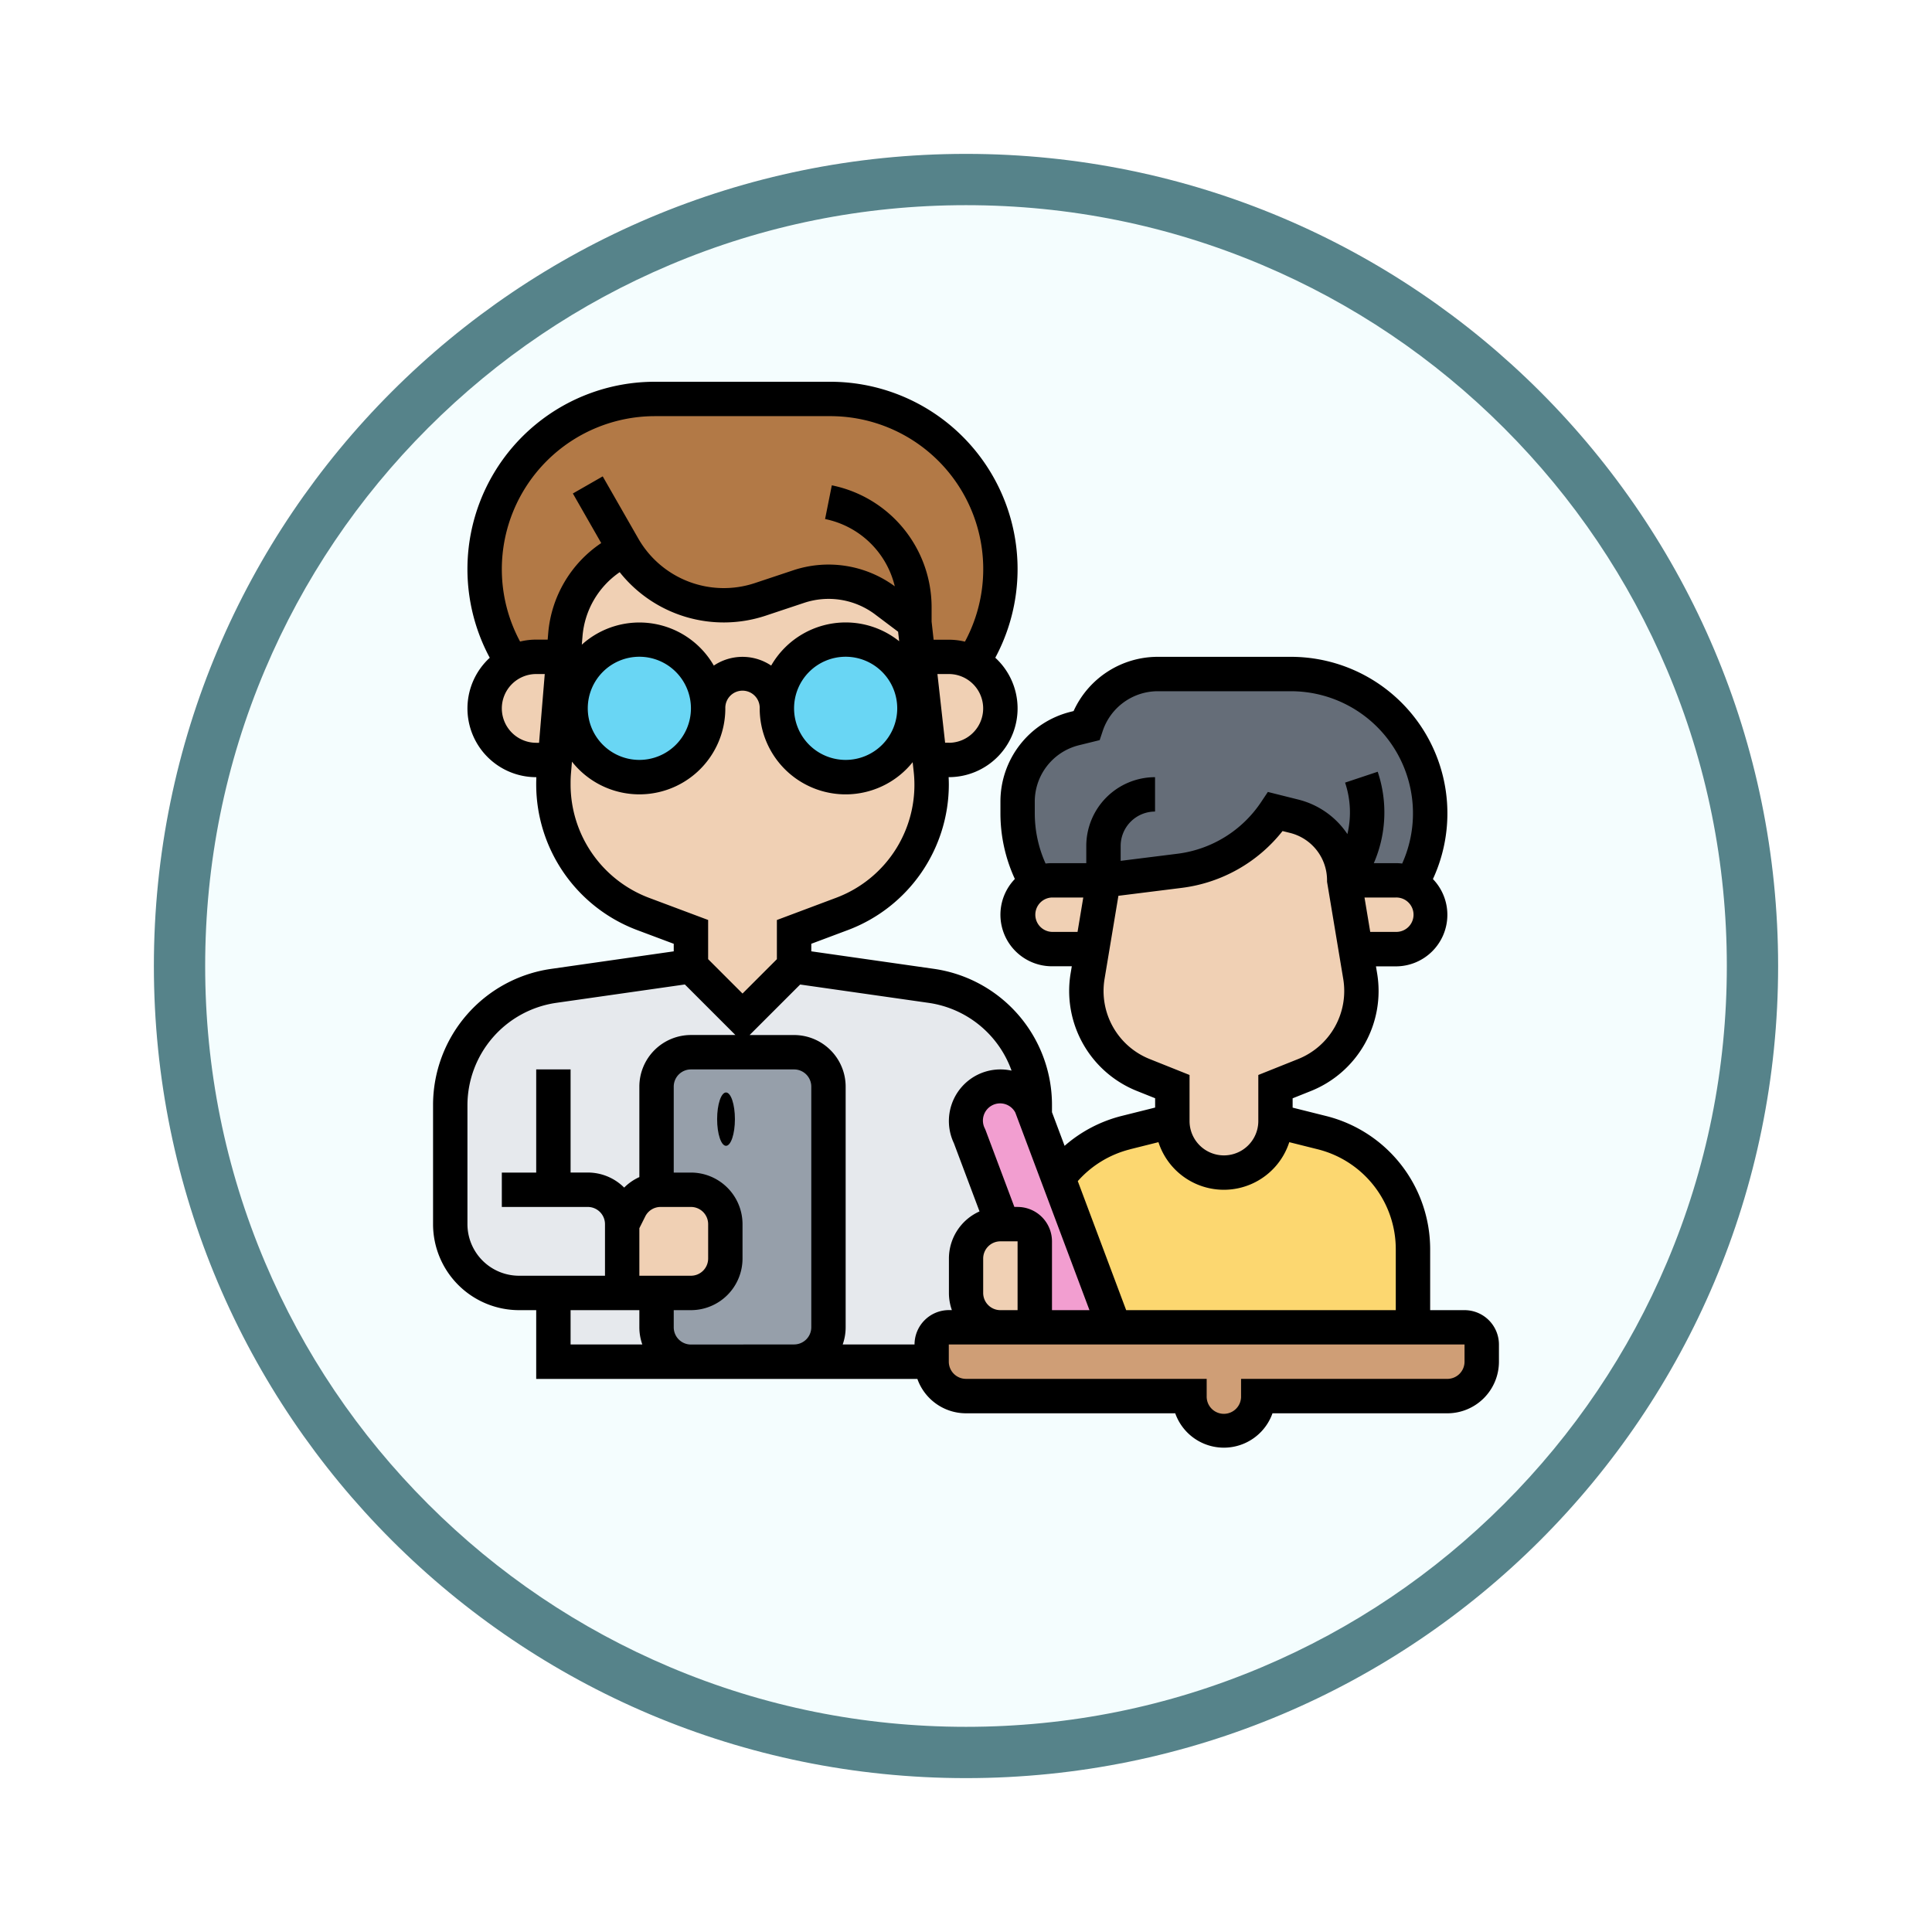 <svg xmlns="http://www.w3.org/2000/svg" xmlns:xlink="http://www.w3.org/1999/xlink" width="113" height="113" viewBox="0 0 113 113">
  <defs>
    <filter id="Trazado_982547" x="0" y="0" width="113" height="113" filterUnits="userSpaceOnUse">
      <feOffset dy="3" input="SourceAlpha"/>
      <feGaussianBlur stdDeviation="3" result="blur"/>
      <feFlood flood-opacity="0.161"/>
      <feComposite operator="in" in2="blur"/>
      <feComposite in="SourceGraphic"/>
    </filter>
  </defs>
  <g id="Grupo_1173991" data-name="Grupo 1173991" transform="translate(9 6)">
    <g id="Grupo_1172010" data-name="Grupo 1172010">
      <g id="Grupo_1171046" data-name="Grupo 1171046">
        <g id="Grupo_1148525" data-name="Grupo 1148525">
          <g transform="matrix(1, 0, 0, 1, -9, -6)" filter="url(#Trazado_982547)">
            <g id="Trazado_982547-2" data-name="Trazado 982547" transform="translate(9 6)" fill="#f4fdfe">
              <path d="M 47.5 93.5 C 41.289 93.5 35.265 92.284 29.595 89.886 C 24.118 87.569 19.198 84.252 14.973 80.027 C 10.748 75.802 7.431 70.882 5.114 65.405 C 2.716 59.735 1.5 53.711 1.5 47.5 C 1.5 41.289 2.716 35.265 5.114 29.595 C 7.431 24.118 10.748 19.198 14.973 14.973 C 19.198 10.748 24.118 7.431 29.595 5.114 C 35.265 2.716 41.289 1.5 47.5 1.5 C 53.711 1.5 59.735 2.716 65.405 5.114 C 70.882 7.431 75.802 10.748 80.027 14.973 C 84.252 19.198 87.569 24.118 89.886 29.595 C 92.284 35.265 93.5 41.289 93.5 47.5 C 93.5 53.711 92.284 59.735 89.886 65.405 C 87.569 70.882 84.252 75.802 80.027 80.027 C 75.802 84.252 70.882 87.569 65.405 89.886 C 59.735 92.284 53.711 93.5 47.5 93.5 Z" stroke="none"/>
              <path d="M 47.5 3 C 41.491 3 35.664 4.176 30.18 6.496 C 24.881 8.737 20.122 11.946 16.034 16.034 C 11.946 20.122 8.737 24.881 6.496 30.18 C 4.176 35.664 3 41.491 3 47.5 C 3 53.509 4.176 59.336 6.496 64.82 C 8.737 70.119 11.946 74.878 16.034 78.966 C 20.122 83.054 24.881 86.263 30.18 88.504 C 35.664 90.824 41.491 92 47.5 92 C 53.509 92 59.336 90.824 64.82 88.504 C 70.119 86.263 74.878 83.054 78.966 78.966 C 83.054 74.878 86.263 70.119 88.504 64.82 C 90.824 59.336 92 53.509 92 47.5 C 92 41.491 90.824 35.664 88.504 30.18 C 86.263 24.881 83.054 20.122 78.966 16.034 C 74.878 11.946 70.119 8.737 64.82 6.496 C 59.336 4.176 53.509 3 47.5 3 M 47.5 0 C 73.734 0 95 21.266 95 47.5 C 95 73.734 73.734 95 47.5 95 C 21.266 95 0 73.734 0 47.5 C 0 21.266 21.266 0 47.5 0 Z" stroke="none" fill="#56838a"/>
            </g>
          </g>
        </g>
      </g>
    </g>
    <g id="tutor_10491839" transform="translate(16.329 16.329)">
      <g id="Grupo_1172414" data-name="Grupo 1172414" transform="translate(1.005 1.006)">
        <g id="Grupo_1172396" data-name="Grupo 1172396" transform="translate(6.033 52.286)">
          <path id="Trazado_1026515" data-name="Trazado 1026515" d="M64.044,428.022H56V424h6.033v2.011A2.01,2.01,0,0,0,64.044,428.022Z" transform="translate(-56 -424)" fill="#e6e9ed"/>
        </g>
        <g id="Grupo_1172397" data-name="Grupo 1172397" transform="translate(0 33.182)">
          <path id="Trazado_1026516" data-name="Trazado 1026516" d="M20.066,285.085a2.013,2.013,0,0,0-1.561,1.1l-.45.9V291.1H12.022A4.023,4.023,0,0,1,8,287.083v-6.967a7.038,7.038,0,0,1,6.043-6.968L22.077,272l3.017,3.017L28.11,272l8.034,1.148a7.038,7.038,0,0,1,6.043,6.968v.6l-.212-.567a2.011,2.011,0,0,0-3.6,1.8l1.926,5.133h-.127a2.01,2.01,0,0,0-2.011,2.011V291.1a2.01,2.01,0,0,0,2.011,2.011H37.16a1,1,0,0,0-1.006,1.006v1.006H28.11a2.01,2.01,0,0,0,2.011-2.011V279.038a2.01,2.01,0,0,0-2.011-2.011H22.077a2.01,2.01,0,0,0-2.011,2.011Z" transform="translate(-8 -272)" fill="#e6e9ed"/>
        </g>
        <g id="Grupo_1172398" data-name="Grupo 1172398" transform="translate(12.066 38.209)">
          <path id="Trazado_1026517" data-name="Trazado 1026517" d="M114.055,314.011v14.077a2.01,2.01,0,0,1-2.011,2.011h-6.033A2.01,2.01,0,0,1,104,328.088v-2.011h2.011a2.01,2.01,0,0,0,2.011-2.011v-2.011a2.01,2.01,0,0,0-2.011-2.011h-1.773a2.117,2.117,0,0,0-.238.014v-6.047A2.01,2.01,0,0,1,106.011,312h6.033A2.01,2.01,0,0,1,114.055,314.011Z" transform="translate(-104 -312)" fill="#969faa"/>
        </g>
        <g id="Grupo_1172399" data-name="Grupo 1172399" transform="translate(2.011)">
          <path id="Trazado_1026518" data-name="Trazado 1026518" d="M49.138,21.072l-1.7-1.278a5.529,5.529,0,0,0-5.066-.822l-2.242.748a6.772,6.772,0,0,1-7.93-2.913,6.035,6.035,0,0,0-3.474,4.968l-.109,1.308H27.017a2.981,2.981,0,0,0-1.383.337h0A9.955,9.955,0,0,1,33.955,8H44.211a9.953,9.953,0,0,1,8.321,15.418h0a2.981,2.981,0,0,0-1.383-.337H49.361Z" transform="translate(-24 -8)" fill="#b27946"/>
        </g>
        <g id="Grupo_1172400" data-name="Grupo 1172400" transform="translate(33.182 16.088)">
          <path id="Trazado_1026519" data-name="Trazado 1026519" d="M277.027,148.066h-3.017a1.993,1.993,0,0,0-.89.207A8.144,8.144,0,0,1,272,144.15v-.684a4.412,4.412,0,0,1,3.342-4.28l.68-.17A4.412,4.412,0,0,1,280.207,136h7.775a8.149,8.149,0,0,1,7.028,12.273,1.993,1.993,0,0,0-.89-.207H291.1a3.864,3.864,0,0,0-2.926-3.748l-1.1-.274a7.922,7.922,0,0,1-5.608,3.466Z" transform="translate(-272 -136)" fill="#656d78"/>
        </g>
        <g id="Grupo_1172401" data-name="Grupo 1172401" transform="translate(28.154 54.297)">
          <path id="Trazado_1026520" data-name="Trazado 1026520" d="M242.682,440h20.488a1,1,0,0,1,1.005,1.005v1.005a2.01,2.01,0,0,1-2.011,2.011H251.1a2.011,2.011,0,1,1-4.022,0H234.011A2.01,2.01,0,0,1,232,442.011v-1.005A1,1,0,0,1,233.006,440h9.677Z" transform="translate(-232 -440)" fill="#cf9e76"/>
        </g>
        <g id="Grupo_1172402" data-name="Grupo 1172402" transform="translate(35.561 42.231)">
          <path id="Trazado_1026521" data-name="Trazado 1026521" d="M311.677,351.506v4.56H294.205l-3.275-8.737a7.019,7.019,0,0,1,3.958-2.651L297.6,344a3.017,3.017,0,0,0,6.033,0l2.712.679A7.038,7.038,0,0,1,311.677,351.506Z" transform="translate(-290.93 -344)" fill="#fcd770"/>
        </g>
        <g id="Grupo_1172403" data-name="Grupo 1172403" transform="translate(30.165 40.22)">
          <path id="Trazado_1026522" data-name="Trazado 1026522" d="M253.4,333.34l3.275,8.737h-5.655a1,1,0,0,0,1.006-1.006V337.05a1,1,0,0,0-1.006-1.005h-.879l-1.926-5.133a2.011,2.011,0,0,1,3.6-1.8l.212.567Z" transform="translate(-247.999 -328)" fill="#f29ed0"/>
        </g>
        <g id="Grupo_1172404" data-name="Grupo 1172404" transform="translate(6.033 8.806)">
          <path id="Trazado_1026523" data-name="Trazado 1026523" d="M78.072,90.932A8.061,8.061,0,0,1,72.89,99.37l-2.813,1.055v2.011l-3.017,3.017-3.017-3.017v-2.011L61.231,99.37A8.061,8.061,0,0,1,56,91.822v-.109c0-.225.009-.449.028-.672l.057-.67.505-6.033.109-1.308a6.035,6.035,0,0,1,3.474-4.968,6.767,6.767,0,0,0,7.93,2.913l2.242-.748a5.529,5.529,0,0,1,5.066.822l1.7,1.278.224,2.011.67,6.033Z" transform="translate(-56 -78.06)" fill="#f0d0b4"/>
        </g>
        <g id="Grupo_1172405" data-name="Grupo 1172405" transform="translate(19.768 13.529)">
          <ellipse id="Elipse_12334" data-name="Elipse 12334" cx="3.639" cy="4.159" rx="3.639" ry="4.159" transform="translate(0 0)" fill="#69d6f4"/>
        </g>
        <g id="Grupo_1172406" data-name="Grupo 1172406" transform="translate(7.291 13.529)">
          <circle id="Elipse_12335" data-name="Elipse 12335" cx="4.159" cy="4.159" r="4.159" transform="translate(0 0)" fill="#69d6f4"/>
        </g>
        <g id="Grupo_1172407" data-name="Grupo 1172407" transform="translate(27.372 15.083)">
          <path id="Trazado_1026524" data-name="Trazado 1026524" d="M228.95,128.337a3.016,3.016,0,0,1-1.383,5.7H226.45L225.78,128h1.787A2.981,2.981,0,0,1,228.95,128.337Z" transform="translate(-225.78 -128)" fill="#f0d0b4"/>
        </g>
        <g id="Grupo_1172408" data-name="Grupo 1172408" transform="translate(2.011 15.083)">
          <path id="Trazado_1026525" data-name="Trazado 1026525" d="M28.611,128l-.505,6.033h-1.09a3.015,3.015,0,0,1-1.383-5.7A2.981,2.981,0,0,1,27.017,128Z" transform="translate(-24 -128)" fill="#f0d0b4"/>
        </g>
        <g id="Grupo_1172409" data-name="Grupo 1172409" transform="translate(10.055 46.253)">
          <path id="Trazado_1026526" data-name="Trazado 1026526" d="M94.033,378.011v2.011a2.01,2.01,0,0,1-2.011,2.011H88v-4.022l.45-.9a2.013,2.013,0,0,1,1.561-1.1,2.118,2.118,0,0,1,.238-.014h1.773A2.01,2.01,0,0,1,94.033,378.011Z" transform="translate(-88 -376)" fill="#f0d0b4"/>
        </g>
        <g id="Grupo_1172410" data-name="Grupo 1172410" transform="translate(30.165 48.264)">
          <path id="Trazado_1026527" data-name="Trazado 1026527" d="M252.022,393.005v4.022a1,1,0,0,1-1.006,1.005h-1.005A2.01,2.01,0,0,1,248,396.022v-2.011A2.01,2.01,0,0,1,250.011,392h1.005A1,1,0,0,1,252.022,393.005Z" transform="translate(-248 -392)" fill="#f0d0b4"/>
        </g>
        <g id="Grupo_1172411" data-name="Grupo 1172411" transform="translate(52.286 28.154)">
          <path id="Trazado_1026528" data-name="Trazado 1026528" d="M428.439,232.588a2.012,2.012,0,0,1-1.423,3.434H424.67L424,232h3.017a2.017,2.017,0,0,1,1.423.588Z" transform="translate(-424 -232)" fill="#f0d0b4"/>
        </g>
        <g id="Grupo_1172412" data-name="Grupo 1172412" transform="translate(37.204 24.132)">
          <path id="Trazado_1026529" data-name="Trazado 1026529" d="M320.016,209.623a5.294,5.294,0,0,1-3.255,5.785l-1.7.68V218.1a3.017,3.017,0,0,1-6.033,0v-2.011l-1.7-.68a5.3,5.3,0,0,1-3.255-5.785l.263-1.579h0l.67-4.022,4.447-.556A7.922,7.922,0,0,0,315.061,200l1.1.274a3.864,3.864,0,0,1,2.926,3.748l.67,4.022h0Z" transform="translate(-304 -200)" fill="#f0d0b4"/>
        </g>
        <g id="Grupo_1172413" data-name="Grupo 1172413" transform="translate(33.182 28.154)">
          <path id="Trazado_1026530" data-name="Trazado 1026530" d="M277.027,232l-.67,4.022h-2.347a2.011,2.011,0,1,1,0-4.022Z" transform="translate(-272 -232)" fill="#f0d0b4"/>
        </g>
      </g>
      <g id="Grupo_1172415" data-name="Grupo 1172415" transform="translate(0 0)">
        <path id="Trazado_1026531" data-name="Trazado 1026531" d="M60.33,54.3H58.319V50.743a8.032,8.032,0,0,0-6.093-7.8l-1.951-.488v-.545l1.068-.427A6.3,6.3,0,0,0,55.217,34.6l-.068-.408h1.159a3.014,3.014,0,0,0,2.173-5.106A9.154,9.154,0,0,0,50.17,16.088H42.394a5.409,5.409,0,0,0-4.93,3.172l-.179.045a5.409,5.409,0,0,0-4.1,5.255v.683a9.162,9.162,0,0,0,.844,3.838A3.014,3.014,0,0,0,36.2,34.187h1.159l-.068.408a6.3,6.3,0,0,0,3.874,6.884l1.068.427v.545l-1.951.488a8.061,8.061,0,0,0-3.344,1.75L36.2,42.722V42.3a8.044,8.044,0,0,0-6.906-7.963l-7.171-1.024v-.442l2.161-.81a9.109,9.109,0,0,0,5.883-8.489c0-.148-.005-.3-.012-.447h.012a4.02,4.02,0,0,0,2.717-6.984A10.957,10.957,0,0,0,23.228,0H12.971A10.957,10.957,0,0,0,3.316,16.143a4.02,4.02,0,0,0,2.717,6.984H6.04c0,.112-.007.225-.007.337v.109a9.109,9.109,0,0,0,5.883,8.489l2.161.81v.442L6.906,34.34A8.044,8.044,0,0,0,0,42.3V49.27A5.033,5.033,0,0,0,5.027,54.3H6.033v4.022H28.327a3.021,3.021,0,0,0,2.844,2.011H43.409a3.017,3.017,0,0,0,5.688,0H59.325a3.02,3.02,0,0,0,3.017-3.017V56.308A2.013,2.013,0,0,0,60.33,54.3ZM56.308,32.176H54.814l-.335-2.011h1.83a1.006,1.006,0,1,1,0,2.011ZM35.193,24.56a3.4,3.4,0,0,1,2.58-3.3l1.216-.3.175-.524A3.4,3.4,0,0,1,42.394,18.1H50.17a7.142,7.142,0,0,1,6.512,10.079,3.032,3.032,0,0,0-.374-.024H55.024a7.451,7.451,0,0,0,.227-5.346l-1.908.636a5.468,5.468,0,0,1,.135,3.01,4.862,4.862,0,0,0-2.869-2.018l-1.783-.446-.393.589a6.911,6.911,0,0,1-4.9,3.026l-3.316.415v-.872a2.013,2.013,0,0,1,2.011-2.011V23.127a4.027,4.027,0,0,0-4.022,4.022v1.006H36.2a3.032,3.032,0,0,0-.374.024,7.149,7.149,0,0,1-.632-2.935ZM36.2,32.176a1.006,1.006,0,0,1,0-2.011h1.83l-.335,2.011Zm5.712,7.436a4.287,4.287,0,0,1-2.637-4.686l.81-4.861,3.7-.463a8.92,8.92,0,0,0,5.9-3.324l.438.109a2.854,2.854,0,0,1,2.165,2.773v.083l.947,5.683A4.288,4.288,0,0,1,50.6,39.612l-2.332.933v2.692a2.011,2.011,0,1,1-4.022,0V40.545ZM40.768,44.89l1.659-.415a4.021,4.021,0,0,0,7.652,0l1.659.415a6.025,6.025,0,0,1,4.57,5.853V54.3H40.539l-2.83-7.547a6.05,6.05,0,0,1,3.059-1.86Zm-8.592,8.4V51.281a1.007,1.007,0,0,1,1.006-1.006h1.006V54.3H33.182A1.007,1.007,0,0,1,32.176,53.292Zm2.011-5.028H34l-1.681-4.481-.042-.1a1.005,1.005,0,0,1,1.778-.939L38.392,54.3H36.2V50.275A2.013,2.013,0,0,0,34.187,48.264ZM29.007,36.33a6.066,6.066,0,0,1,4.829,3.961,3.021,3.021,0,0,0-2,.247,3.021,3.021,0,0,0-1.374,3.995l1.5,3.992a3.021,3.021,0,0,0-1.79,2.755v2.011a3,3,0,0,0,.173,1.006h-.173a2.013,2.013,0,0,0-2.011,2.011H23.959a3,3,0,0,0,.173-1.006V41.226a3.02,3.02,0,0,0-3.017-3.017h-2.6l2.956-2.955ZM24.132,14.077A5.029,5.029,0,0,0,19.776,16.6a3.01,3.01,0,0,0-3.355,0A5.021,5.021,0,0,0,8.7,15.377l.043-.512a5.037,5.037,0,0,1,2.173-3.728,7.772,7.772,0,0,0,8.546,2.541l2.242-.747a4.526,4.526,0,0,1,4.146.673L27.2,14.62l.062.556A5,5,0,0,0,24.132,14.077ZM27.149,19.1a3.017,3.017,0,1,1-3.017-3.017A3.02,3.02,0,0,1,27.149,19.1Zm-12.066,0a3.017,3.017,0,1,1-3.017-3.017A3.02,3.02,0,0,1,15.083,19.1Zm15.083,2.011h-.217L29.5,17.094h.664a2.011,2.011,0,1,1,0,4.022ZM4.022,10.96A8.959,8.959,0,0,1,12.97,2.011H23.228A8.946,8.946,0,0,1,31.109,15.2a4.014,4.014,0,0,0-.944-.113h-.888l-.118-1.061v-.85a7.279,7.279,0,0,0-5.836-7.119l-.394,1.972a5.266,5.266,0,0,1,4.077,3.935,6.538,6.538,0,0,0-5.941-.937l-2.242.747A5.764,5.764,0,0,1,12,9.162L9.923,5.534l-1.746,1,1.659,2.9a7.054,7.054,0,0,0-3.1,5.261l-.032.386h-.67a4.014,4.014,0,0,0-.944.113A8.92,8.92,0,0,1,4.022,10.96Zm0,8.145a2.013,2.013,0,0,1,2.011-2.011h.5L6.2,21.116H6.033A2.013,2.013,0,0,1,4.022,19.1Zm8.6,11.075a7.089,7.089,0,0,1-4.578-6.607v-.109c0-.2.008-.394.025-.589l.055-.656a5.025,5.025,0,0,0,8.97-3.114,1.006,1.006,0,1,1,2.011,0,5.025,5.025,0,0,0,8.946,3.145l.06.545a7.055,7.055,0,0,1-4.535,7.386l-3.466,1.3v2.291L18.1,35.782l-2.011-2.011V31.479ZM2.011,49.27V42.3a6.063,6.063,0,0,1,5.18-5.972l7.536-1.077,2.956,2.956h-2.6a3.02,3.02,0,0,0-3.017,3.017v5.293a2.985,2.985,0,0,0-.888.615,3.007,3.007,0,0,0-2.128-.881H8.044V40.22H6.033v6.033H4.022v2.011H9.05a1.007,1.007,0,0,1,1.006,1.006v3.017H5.028A3.02,3.02,0,0,1,2.011,49.27Zm10.055,3.017V49.507l.344-.687a1,1,0,0,1,.9-.556h1.774a1.007,1.007,0,0,1,1.006,1.006v2.011a1.007,1.007,0,0,1-1.006,1.006ZM8.044,54.3h4.022V55.3a3,3,0,0,0,.173,1.006H8.044Zm7.039,2.011A1.007,1.007,0,0,1,14.077,55.3V54.3h1.006A3.02,3.02,0,0,0,18.1,51.281V49.27a3.02,3.02,0,0,0-3.017-3.017H14.077V41.226a1.007,1.007,0,0,1,1.006-1.006h6.033a1.007,1.007,0,0,1,1.006,1.006V55.3a1.007,1.007,0,0,1-1.006,1.006ZM60.33,57.314a1.007,1.007,0,0,1-1.006,1.006H47.259v1.006a1.006,1.006,0,1,1-2.011,0V58.319H31.171a1.007,1.007,0,0,1-1.006-1.006V56.308H60.33Z" transform="translate(0 0)"/>
        <ellipse id="Elipse_12340" data-name="Elipse 12340" cx="0.52" cy="1.56" rx="0.52" ry="1.56" transform="translate(16.615 41.568)"/>
      </g>
    </g>
  </g>
</svg>
